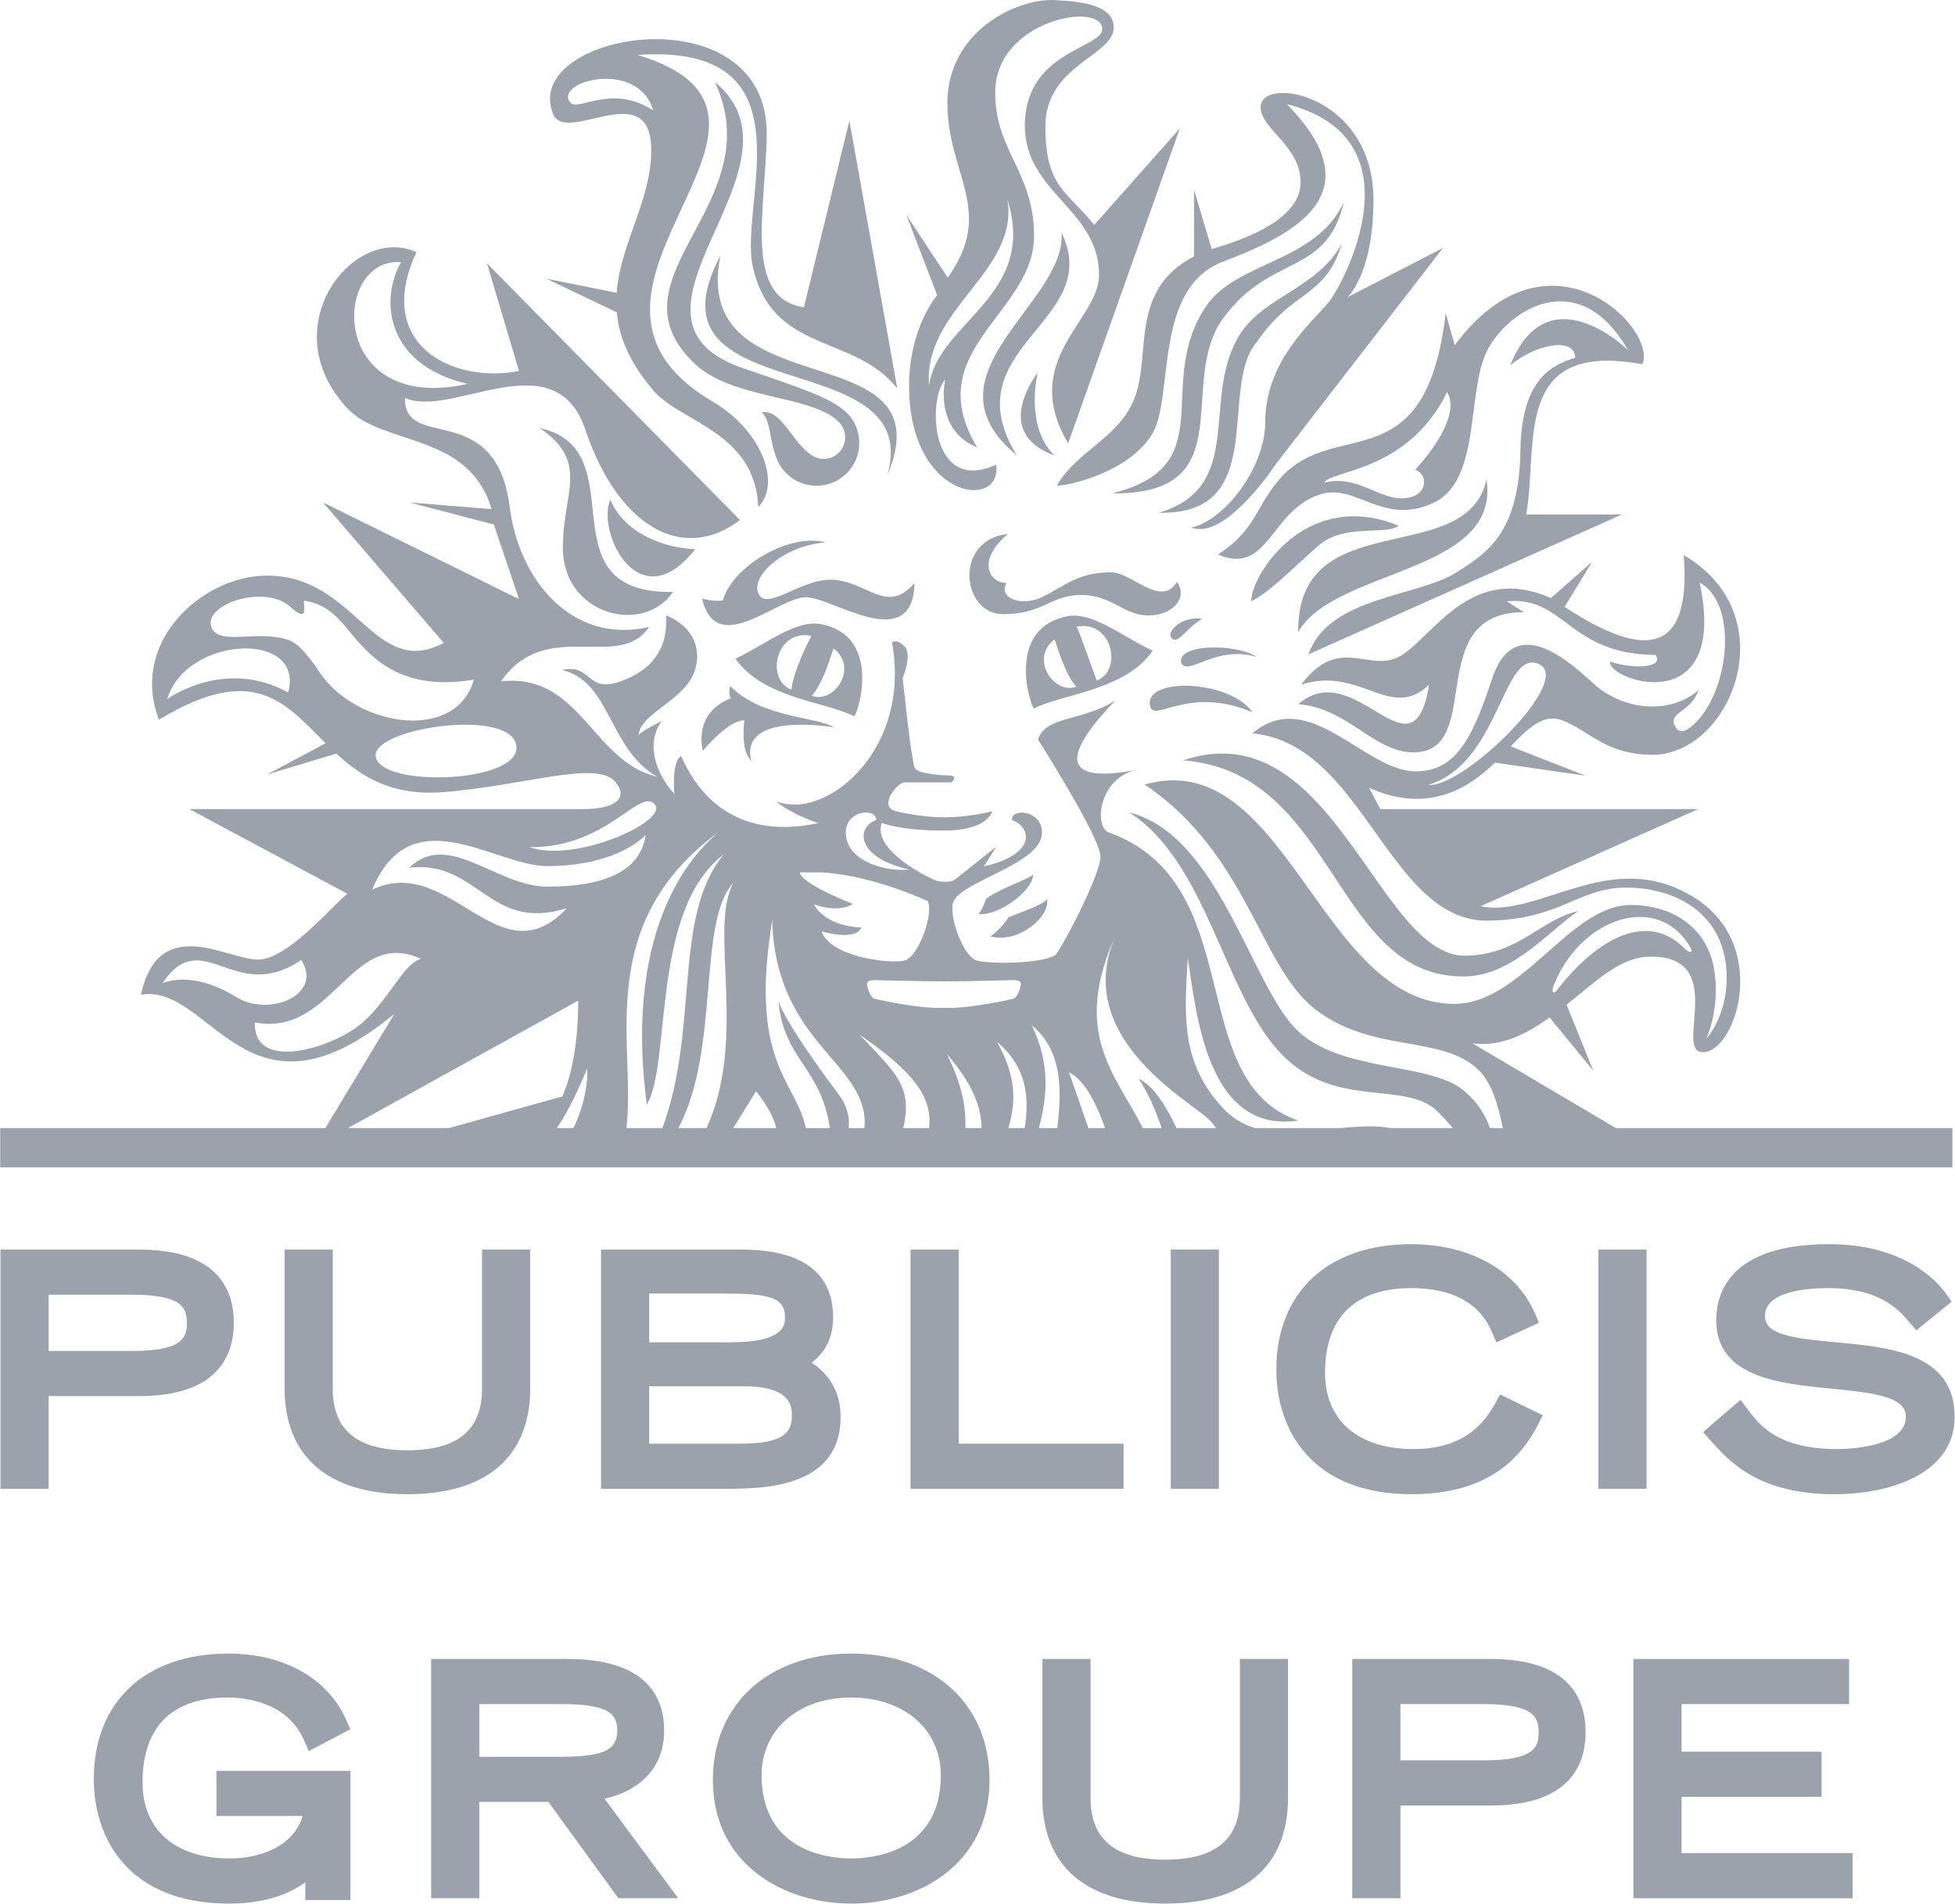<?xml version="1.0" encoding="UTF-8" standalone="no"?>
<!DOCTYPE svg PUBLIC "-//W3C//DTD SVG 1.1//EN" "http://www.w3.org/Graphics/SVG/1.1/DTD/svg11.dtd">
<svg width="100%" height="100%" viewBox="0 0 967 942" version="1.1" xmlns="http://www.w3.org/2000/svg" xmlns:xlink="http://www.w3.org/1999/xlink" xml:space="preserve" xmlns:serif="http://www.serif.com/" style="fill-rule:evenodd;clip-rule:evenodd;stroke-linejoin:round;stroke-miterlimit:2;">
    <g transform="matrix(1,0,0,1,-1272.44,-299.126)">
        <g transform="matrix(4.167,0,0,4.167,0,0)">
            <g transform="matrix(1,0,0,1,311.135,243.168)">
                <path d="M0,-17.685L9.89,-17.685C15.908,-17.685 16.406,-16.097 16.406,-14.329C16.406,-12.579 15.908,-11.007 9.89,-11.007L0,-11.007L0,-17.685ZM21.979,-14.365C21.979,-18.325 20.023,-23.044 10.706,-23.044L-5.715,-23.044L-5.715,5.359L0,5.359L0,-5.648L10.706,-5.648C20.023,-5.648 21.979,-10.388 21.979,-14.365" style="fill:rgb(156,162,171);fill-rule:nonzero;"/>
            </g>
        </g>
        <g transform="matrix(4.167,0,0,4.167,0,0)">
            <g transform="matrix(1,0,0,1,368.294,232.674)">
                <path d="M0,3.942L0,-12.55L-5.714,-12.55L-5.714,3.942C-5.714,8.877 -8.613,11.275 -14.575,11.275C-20.537,11.275 -23.435,8.877 -23.435,3.942L-23.435,-12.55L-29.149,-12.55L-29.149,3.942C-29.149,12.035 -23.974,16.492 -14.575,16.492C-5.176,16.492 0,12.035 0,3.942" style="fill:rgb(156,162,171);fill-rule:nonzero;"/>
            </g>
        </g>
        <g transform="matrix(4.167,0,0,4.167,0,0)">
            <g transform="matrix(1,0,0,1,393.231,225.483)">
                <path d="M0,17.685L-10.813,17.685L-10.813,10.866L0.355,10.866C6.126,10.866 6.126,13.342 6.126,14.4C6.126,16.372 5.084,17.685 0,17.685M-2.202,-0.142C3.434,-0.142 5.309,0.271 5.309,2.717C5.309,3.519 5.309,5.648 -1.136,5.648L-10.813,5.648L-10.813,-0.142L-2.202,-0.142ZM11.912,14.506C11.912,11.09 10.123,9.164 8.469,8.06C9.788,7.064 11.024,5.464 11.024,2.682C11.024,-5.359 2.513,-5.359 -0.284,-5.359L-16.528,-5.359L-16.528,23.044L-2.024,23.044C2.5,23.044 11.912,23.044 11.912,14.506" style="fill:rgb(156,162,171);fill-rule:nonzero;"/>
            </g>
        </g>
        <g transform="matrix(4.167,0,0,4.167,0,0)">
            <g transform="matrix(1,0,0,1,438.729,225.483)">
                <path d="M0,17.685L-19.568,17.685L-19.568,-5.359L-25.283,-5.359L-25.283,23.044L0,23.044L0,17.685Z" style="fill:rgb(156,162,171);fill-rule:nonzero;"/>
            </g>
        </g>
        <g transform="matrix(4.167,0,0,4.167,0,0)">
            <g transform="matrix(-1,0,0,1,894.377,-126.624)">
                <rect x="444.331" y="346.748" width="5.715" height="28.403" style="fill:rgb(156,162,171);"/>
            </g>
        </g>
        <g transform="matrix(4.167,0,0,4.167,0,0)">
            <g transform="matrix(1,0,0,1,487.891,227.675)">
                <path d="M0,13.299L0.608,12.121L-4.469,9.647L-5.06,10.738C-7.021,14.367 -10.179,16.131 -14.714,16.131C-21.308,16.131 -25.243,12.753 -25.243,7.094C-25.243,0.508 -21.7,-2.973 -14.999,-2.973C-10.133,-2.973 -6.913,-1.219 -5.431,2.242L-4.906,3.465L0.156,1.133L-0.355,-0.031C-2.6,-5.14 -8.087,-8.191 -15.034,-8.191C-24.899,-8.191 -31.028,-2.484 -31.028,6.703C-31.028,13.852 -26.817,21.49 -14.999,21.49C-7.753,21.49 -2.847,18.811 0,13.299" style="fill:rgb(156,162,171);fill-rule:nonzero;"/>
            </g>
        </g>
        <g transform="matrix(4.167,0,0,4.167,0,0)">
            <g transform="matrix(-1,0,0,1,995.905,-126.624)">
                <rect x="495.095" y="346.748" width="5.715" height="28.403" style="fill:rgb(156,162,171);"/>
            </g>
        </g>
        <g transform="matrix(4.167,0,0,4.167,0,0)">
            <g transform="matrix(1,0,0,1,523.297,237.517)">
                <path d="M0,-6.385C-5.245,-6.864 -8.429,-7.311 -8.429,-9.494C-8.429,-12.384 -3.701,-12.816 -0.883,-12.816C5.202,-12.816 7.462,-10.205 8.548,-8.95L9.55,-7.811L13.731,-11.21L13.024,-12.2C12.047,-13.569 8.16,-18.033 -0.812,-18.033C-12.474,-18.033 -14.215,-12.372 -14.215,-8.997C-14.215,-2.206 -6.651,-1.475 -0.573,-0.887C4.784,-0.369 8.297,0.142 8.297,2.435C8.297,6.18 1.013,6.289 0.183,6.289C-6.946,6.289 -9.085,3.438 -10.499,1.552L-11.327,0.449L-14.79,3.403L-15.774,4.295L-14.887,5.283C-12.609,7.818 -9.167,11.648 -0.173,11.648C6.403,11.648 14.083,9.235 14.083,2.435C14.083,-5.102 6.274,-5.814 0,-6.385" style="fill:rgb(156,162,171);fill-rule:nonzero;"/>
            </g>
        </g>
        <g transform="matrix(4.167,0,0,4.167,0,0)">
            <g transform="matrix(1,0,0,1,331.054,278.487)">
                <path d="M0,8.875L10.225,8.875C9.136,12.567 5.062,13.919 1.614,13.919C-4.89,13.919 -8.772,10.541 -8.772,4.882C-8.772,-1.704 -5.279,-5.186 1.33,-5.186C3.389,-5.186 8.394,-4.69 10.406,-0.103L10.964,1.173L15.893,-1.425L15.403,-2.531C13.222,-7.46 8.001,-10.403 1.437,-10.403C-8.429,-10.403 -14.558,-4.696 -14.558,4.491C-14.558,11.64 -10.347,19.278 1.472,19.278C5.841,19.278 8.649,18.118 10.545,16.755L10.545,18.853L15.905,18.853L15.905,3.516L0,3.516L0,8.875Z" style="fill:rgb(156,162,171);fill-rule:nonzero;"/>
            </g>
        </g>
        <g transform="matrix(4.167,0,0,4.167,0,0)">
            <g transform="matrix(1,0,0,1,362.255,291.768)">
                <path d="M0,-17.685L9.783,-17.685C15.292,-17.685 16.371,-16.545 16.371,-14.578C16.371,-12.539 15.321,-11.434 9.783,-11.434L0,-11.434L0,-17.685ZM21.943,-14.541C21.943,-18.42 19.957,-23.044 10.493,-23.044L-5.715,-23.044L-5.715,5.359L0,5.359L0,-6.075L8.2,-6.075L16.509,5.359L23.61,5.359L14.863,-6.449C18.498,-7.256 21.943,-9.682 21.943,-14.541" style="fill:rgb(156,162,171);fill-rule:nonzero;"/>
            </g>
        </g>
        <g transform="matrix(4.167,0,0,4.167,0,0)">
            <g transform="matrix(1,0,0,1,406.401,273.443)">
                <path d="M0,18.963C-2.495,18.963 -10.635,18.25 -10.635,9.073C-10.635,3.648 -6.262,-0.141 0,-0.141C6.262,-0.141 10.636,3.648 10.636,9.073C10.636,18.25 2.495,18.963 0,18.963M0,-5.359C-9.822,-5.359 -16.421,0.669 -16.421,9.642C-16.421,19.729 -7.909,24.322 0,24.322C7.908,24.322 16.421,19.729 16.421,9.642C16.421,0.669 9.822,-5.359 0,-5.359" style="fill:rgb(156,162,171);fill-rule:nonzero;"/>
            </g>
        </g>
        <g transform="matrix(4.167,0,0,4.167,0,0)">
            <g transform="matrix(1,0,0,1,452.536,281.273)">
                <path d="M0,3.942C0,8.877 -2.898,11.275 -8.86,11.275C-14.822,11.275 -17.721,8.877 -17.721,3.942L-17.721,-12.55L-23.436,-12.55L-23.436,3.942C-23.436,12.035 -18.26,16.492 -8.86,16.492C0.539,16.492 5.715,12.035 5.715,3.942L5.715,-12.55L0,-12.55L0,3.942Z" style="fill:rgb(156,162,171);fill-rule:nonzero;"/>
            </g>
        </g>
        <g transform="matrix(4.167,0,0,4.167,0,0)">
            <g transform="matrix(1,0,0,1,471.594,291.768)">
                <path d="M0,-17.685L9.89,-17.685C15.907,-17.685 16.406,-16.097 16.406,-14.329C16.406,-12.579 15.907,-11.007 9.89,-11.007L0,-11.007L0,-17.685ZM10.706,-23.044L-5.715,-23.044L-5.715,5.359L0,5.359L0,-5.648L10.706,-5.648C20.022,-5.648 21.979,-10.388 21.979,-14.365C21.979,-18.325 20.022,-23.044 10.706,-23.044" style="fill:rgb(156,162,171);fill-rule:nonzero;"/>
            </g>
        </g>
        <g transform="matrix(4.167,0,0,4.167,0,0)">
            <g transform="matrix(1,0,0,1,504.963,280.761)">
                <path d="M0,4.329L16.617,4.329L16.617,-1.03L0,-1.03L0,-6.678L19.884,-6.678L19.884,-12.037L-5.715,-12.037L-5.715,16.366L20.31,16.366L20.31,11.007L0,11.007L0,4.329Z" style="fill:rgb(156,162,171);fill-rule:nonzero;"/>
            </g>
        </g>
        <g transform="matrix(4.167,0,0,4.167,0,0)">
            <g transform="matrix(1,0,0,1,373.999,118.072)">
                <path d="M0,72.496C-0.023,77.509 -0.717,81.162 -1.876,83.87L-15.338,87.627L-27.335,87.627L0,72.496ZM-26.053,75.474C-29.564,78.192 -38.527,80.949 -38.398,75.087C-29.079,76.892 -26.938,63.657 -18.641,67.557C-20.738,67.947 -22.597,72.786 -26.053,75.474M-49.344,70.421C-44.557,63.333 -40.835,73.095 -32.876,67.667C-30.228,71.841 -36.723,74.444 -40.51,72.122C-44.304,69.771 -47.353,69.676 -49.344,70.421M-3.662,56.53C2.656,56.53 6.4,54.444 7.992,52.854C7.368,57.403 2.529,58.97 -3.604,58.97C-9.744,58.97 -15.395,52.198 -20.066,56.723C-11.851,55.759 -10.63,64.436 -1.35,61.518C-9.375,70.151 -15.247,54.929 -24.473,59.333C-19.8,48.183 -9.952,56.53 -3.662,56.53M9.075,49.181C10.846,51.152 -0.317,56.214 -5.802,54.276C3.382,54.403 7.251,47.187 9.075,49.181M-0.569,87.627L-2.543,87.627C-1.171,85.651 -0.077,83.239 1.073,80.558C1.152,82.208 0.742,84.952 -0.569,87.627M16.595,52.532C14.558,54.35 5.228,62.528 8.136,84.836C11.081,80.02 8.56,61.772 17.259,55.157C11.167,62.577 14.398,75.722 9.99,87.627L5.712,87.627C6.925,78.033 1.603,63.616 16.595,52.532M15.225,87.627L11.884,87.627C16.894,78.306 14.098,63.168 18.419,58.511C15.42,63.911 20.155,76.95 15.225,87.627M23.5,87.627L18.393,87.627L21.108,83.257C22.496,84.99 23.227,86.409 23.5,87.627M22.865,64.056L23.013,62.871C23.415,77.429 34,79.737 34,86.977C34,87.2 33.979,87.412 33.966,87.627L32.103,87.627C32.23,86.302 31.929,84.988 30.954,83.688C24.059,74.488 23.764,72.513 23.764,72.513C24.356,79.488 28.802,80.383 29.87,87.627L27.005,87.627C25.947,82.204 20.441,80.077 22.865,64.056M28.951,57.276C35.056,57.636 41.488,60.69 41.488,60.69C42.214,62.245 40.379,67.248 38.778,67.729C37.28,68.177 29.953,67.401 28.889,64.282C33.294,65.467 33.59,63.815 33.59,63.815C33.59,63.815 29.573,63.843 27.951,61.056C31.091,62.179 32.599,61.011 32.599,61.011C32.599,61.011 26.493,58.677 26.305,57.276L28.951,57.276ZM35.361,51.064C33.107,51.805 32.725,55.446 39.271,56.93C37.143,57.238 31.924,56.268 31.765,52.674C31.628,49.851 35.445,49.581 35.361,51.064M43.405,70.214C46.189,70.214 51.473,70.063 51.619,70.063C52.367,70.063 52.517,70.308 52.549,70.438C52.568,70.723 52.199,72.126 51.639,72.27C51.598,72.296 46.441,73.505 43.405,73.35C40.379,73.505 35.222,72.296 35.171,72.27C34.621,72.126 34.231,70.723 34.273,70.438C34.295,70.308 34.434,70.063 35.181,70.063C35.181,70.063 40.623,70.214 43.405,70.214M43.744,78.825C46.918,82.51 47.834,85.181 47.881,87.627L45.949,87.627C46.042,85.267 45.602,82.514 43.744,78.825M38.582,87.627C39.725,82.608 37.654,81.079 33.419,76.559C39.778,80.934 42.072,83.952 41.652,87.627L38.582,87.627ZM52.998,87.627L51.053,87.627C51.899,84.767 52.139,81.725 49.712,77.396C53.295,80.431 53.545,83.991 52.998,87.627M56.859,87.627L54.684,87.627C55.626,83.991 56.109,80.111 53.832,75.424C57.467,78.41 57.426,83.052 56.859,87.627M62.543,87.627L60.555,87.627L58.253,81C60.048,81.917 61.371,84.399 62.543,87.627M63.944,64.416C58.295,76.556 72.222,84.147 74.824,86.567C75.123,86.844 75.421,87.217 75.719,87.627L71.021,87.627C69.646,84.743 68.181,82.536 66.527,81.782C67.666,83.493 68.518,85.491 69.252,87.627L67.021,87.627C63.779,81.214 58.402,76.314 63.944,64.416M-24.038,43.497C-24.504,40.103 -7.464,37.592 -7.329,42.453C-7.203,46.694 -23.535,47.241 -24.038,43.497M-31.083,32.918C-32.231,31.395 -33.212,30.079 -34.444,29.664C-36.039,29.139 -37.809,29.204 -39.378,29.274C-41.32,29.37 -42.998,29.446 -43.515,28.244C-43.861,27.461 -43.492,26.628 -42.48,25.892C-41.447,25.155 -39.928,24.647 -38.398,24.563C-36.669,24.444 -35.185,24.862 -34.214,25.731C-33.254,26.59 -32.864,26.659 -32.696,26.579C-32.452,26.462 -32.516,25.892 -32.537,25.508C-32.578,25.225 -32.621,25.005 -32.452,25.028C-29.732,25.472 -28.415,27.15 -27.023,28.831C-24.695,31.626 -21.109,35.878 -12.389,34.391C-14.594,42.149 -27.098,39.847 -31.083,32.918M-34.425,35.917C-42.038,31.729 -48.795,36.71 -48.795,36.71C-46.518,29.147 -32.422,28.518 -34.425,35.917M-21.036,-15.161C-23.501,-10.871 -23.019,-3.041 -13.149,-0.716C-29.689,2.961 -29.271,-15.816 -21.036,-15.161M115.752,70.811C118.768,62.784 128.213,59.333 132.115,66.356C132.305,66.706 132.01,66.977 131.326,66.304C126.443,61.411 120.182,66.059 116.261,71.155C115.701,71.881 115.522,71.426 115.752,70.811M114.002,32.536C118.307,34.388 104.987,47.356 100.9,46.882C109.416,44.354 109.704,30.672 114.002,32.536M123.17,87.627L106.147,77.571C109.544,78.007 112.527,76.501 115.303,74.495L120.484,80.824L117.315,72.979C120.76,70.278 123.576,67.372 127.099,67.287C136.703,67.051 129.977,78.581 133.486,78.62C137.41,78.653 141.666,65.778 132.254,60.126C122.512,54.229 114.002,62.741 107.107,61.294L132.94,49.761L95.205,49.761L93.865,47.229C100.699,50.303 105.561,47.45 108.816,44.245L119.56,45.794L110.681,42.321C112.803,40.103 114.594,38.378 116.839,39.237C120.023,40.454 121.891,43.257 127.426,43.317C136.768,43.423 143.566,26.818 131.221,19.611C132.158,31.451 126.645,32.042 117.078,25.754L120.36,20.397L115.459,24.71C106.266,20.62 101.785,28.748 97.916,31.385C94.043,34 90.502,28.748 85.797,35.003C92.811,32.694 96.385,39.399 100.995,35.003C99.083,46.882 92.262,31.385 85.463,37.311C91.355,37.753 94.436,43.026 99.125,43.026C107.772,43.026 100.064,26.39 112.239,26.39L110.218,25.093C117.123,24.444 117.473,31.344 127.876,31.47C128.953,33.036 125.158,33.159 122.49,32.249C122.055,34.464 136.615,39.416 133.116,22.868C137.703,25.354 136.703,35.763 132.41,39.719C131.577,40.485 130.799,40.864 130.283,40.063C129.109,38.293 132.115,38.324 132.969,35.643C129.713,38.478 124.156,38.239 120.36,34.729C116.575,31.204 110.894,26.916 108.457,34.335C106.032,41.761 104,45.205 99.527,45.283C93.37,45.384 86.843,35.058 80.012,40.767C93.072,41.977 96.153,62.741 107.646,63.003C116.575,63.003 118.59,59.081 124.398,59.081C130.239,59.081 136.324,62.149 136.324,69.811C136.324,74.444 133.888,77.047 133.888,77.047C133.888,77.047 135.678,73.284 134.783,68.504C133.921,63.933 130.018,61.142 124.916,61.142C117.747,61.142 111.98,72.887 104,72.887C88.036,72.887 83.932,42.106 67.233,46.843C79.527,55.147 80.875,68.435 87.487,73.533C94.193,78.698 102.174,76.585 106.601,80.477C108.4,82.054 109.155,84.724 109.748,87.627L108.229,87.627C107.684,86.136 106.884,84.749 105.561,83.587C101.732,79.564 90.238,81.33 84.957,75.634C79.688,69.919 75.814,52.786 65.422,50.159C74.487,55.974 76.502,70.975 82.994,78.326C89.469,85.681 98.041,81.782 101.983,85.64C102.684,86.321 103.266,86.98 103.799,87.627L96.363,87.627C95.706,87.509 95.003,87.429 94.213,87.421C93.01,87.415 91.789,87.508 90.571,87.627L80.318,87.627C78.973,87.212 77.724,86.504 76.615,85.347C71.469,79.913 71.946,74.198 72.356,67.45C73.352,73.792 74.581,88.37 85.474,86.735C71.766,82.053 79.737,58.56 62.982,52.536C61.171,51.873 61.793,45.975 66.359,45.093C57.313,46.829 57.366,43.517 63.756,36.866C59.82,39.374 55.52,38.648 54.568,41.493C54.568,41.493 61.984,53.134 61.984,55.405C61.984,57.681 57.103,66.853 56.563,67.149C54.729,68.136 48.781,68.177 47.266,67.729C45.693,67.248 43.846,62.245 44.564,60.69C45.703,58.265 54.879,56.268 55.045,52.674C55.162,49.851 51.345,49.581 51.473,51.064C53.684,51.805 54.635,55.064 48.149,56.565L49.614,54.229C49.614,54.229 44.809,58.067 44.564,58.229C44.323,58.394 43.195,58.473 42.487,58.251C41.783,58.026 34.842,54.693 36.025,51.394C36.025,51.394 38.134,52.312 43.383,52.312C48.666,52.312 49.139,50.025 49.139,50.025C49.139,50.025 46.327,50.74 43.459,50.74C40.577,50.74 37.766,50.025 37.766,50.025C35.487,49.495 37.902,46.62 38.705,46.585L44.172,46.585C44.503,46.585 44.965,45.823 44.218,45.776C43.668,45.761 40.188,45.672 39.914,44.817C39.451,43.356 38.514,34.213 38.514,34.213C38.514,34.213 39.707,31.366 38.711,30.425C37.734,29.474 37.25,29.97 37.25,29.97C39.516,42.666 29.783,50.573 24.218,49.044L23.562,48.929C24.807,49.864 26.421,50.728 28.505,51.427C18.123,53.631 13.885,47.306 12.218,43.466C11.313,43.931 11.288,46.396 11.406,47.967C9.243,45.597 7.948,41.968 9.921,39.315C7.273,40.591 7.169,40.999 7.169,40.999C7.273,38.817 11.092,37.394 13.02,34.856C14.918,32.315 14.539,28.413 10.425,26.765C10.699,30.68 8.759,33.357 4.796,34.677C0.957,35.948 1.61,32.466 -1.953,33.241C3.869,34.566 3.562,42.611 9.372,45.921C1.61,44.1 0.272,33.549 -9.176,34.595C-3.743,26.855 4.847,33.503 8.402,28.143C-0.793,30.249 -7.054,22.487 -8.12,13.979C-9.744,0.956 -20.738,7.376 -20.558,0.956C-15.026,3.452 -2.752,-6.036 0.863,4.768C4.659,16.065 12.313,20.666 19.198,15.446L-10.829,-15.02L-7.036,-2.249C-14.877,-0.702 -24.334,-5.378 -19.204,-16.343C-26.623,-19.79 -36.448,-7.454 -27.381,2.214C-23.188,6.667 -12.969,5.029 -10.283,14.151L-20.013,13.364L-10.016,15.979L-7.036,24.829L-30.29,13.364L-15.965,30.034C-24.334,34.464 -26.412,21.779 -37.239,22.05C-44.811,22.231 -53.29,30.034 -49.764,39.154C-38.439,32.29 -34.795,37.184 -29.986,41.947L-36.966,45.672L-28.712,43.171C-25.778,45.888 -22.185,48.183 -16.228,47.762C-6.443,47.032 2.191,43.876 4.404,46.535C6.113,48.556 4.152,49.761 0.622,49.761L-46.159,49.761L-27.404,59.811C-29.216,61.215 -34.444,67.63 -38.05,67.63C-41.645,67.63 -49.764,62.075 -51.915,71.798C-43.576,70.374 -39.35,88.594 -21.818,74.061L-30.018,87.627L-68.613,87.627L-68.613,92.286L163.114,92.286L163.114,87.627L123.17,87.627Z" style="fill:rgb(156,162,171);fill-rule:nonzero;"/>
            </g>
        </g>
        <g transform="matrix(4.167,0,0,4.167,0,0)">
            <g transform="matrix(1,0,0,1,424.995,144.843)">
                <path d="M0,-9.672C-6.493,-8.963 -5.471,-0.15 -0.589,-0.15C4.282,-0.15 5.01,-2.424 8.709,-2.424C12.398,-2.424 13.719,0 16.693,0C19.622,0 21.404,-2.123 20.073,-3.984C18.154,-0.85 14.751,-5.121 12.252,-5.121C8.416,-5.121 6.771,-3.536 4.282,-2.279C1.478,-0.85 -1.201,-2.205 -0.154,-3.851C-2.299,-3.883 -3.689,-6.549 0,-9.672" style="fill:rgb(156,162,171);fill-rule:nonzero;"/>
            </g>
        </g>
        <g transform="matrix(4.167,0,0,4.167,0,0)">
            <g transform="matrix(-0.541,0.841,0.841,0.541,456.749,113.636)">
                <path d="M-0.174,-9.89C11.069,-10.123 14.619,2.054 24.535,-7.237C16.193,6.015 9.38,-8.052 -0.174,-7.407C-9.732,-6.765 -10.843,0.222 -19.446,-2.833C-11.584,-1.686 -6.618,-9.771 -0.174,-9.89" style="fill:rgb(156,162,171);fill-rule:nonzero;"/>
            </g>
        </g>
        <g transform="matrix(4.167,0,0,4.167,0,0)">
            <g transform="matrix(1,0,0,1,430.522,116.015)">
                <path d="M0,9.833C-3.586,6.313 -1.973,0 -1.973,0C-1.973,0 -7.623,7.086 0,9.833" style="fill:rgb(156,162,171);fill-rule:nonzero;"/>
            </g>
        </g>
        <g transform="matrix(4.167,0,0,4.167,0,0)">
            <g transform="matrix(-0.473,0.881,0.881,0.473,459.234,118.528)">
                <path d="M-3.339,-9.201C5.622,-10.101 12.409,0.124 20.157,-7.687C14.163,4.175 3.627,-8.72 -3.339,-7.013C-10.719,-6.211 -11.604,-2.334 -18.282,-3.667C-12.37,-3.679 -8.46,-8.697 -3.339,-9.201" style="fill:rgb(156,162,171);fill-rule:nonzero;"/>
            </g>
        </g>
        <g transform="matrix(4.167,0,0,4.167,0,0)">
            <g transform="matrix(1,0,0,1,471.376,138.671)">
                <path d="M0,-4.483C-10.984,-8.977 -17.501,1.382 -17.501,4.494C-14.836,3.218 -10.471,-1.554 -8.837,-2.624C-5.852,-4.583 -1.224,-3.389 0,-4.483" style="fill:rgb(156,162,171);fill-rule:nonzero;"/>
            </g>
        </g>
        <g transform="matrix(4.167,0,0,4.167,0,0)">
            <g transform="matrix(1,0,0,1,445.557,149.925)">
                <path d="M0,0.515C0.789,2.279 4.059,-1.651 8.993,-0.145C6.608,-1.764 -0.437,-1.751 0,0.515" style="fill:rgb(156,162,171);fill-rule:nonzero;"/>
            </g>
        </g>
        <g transform="matrix(4.167,0,0,4.167,0,0)">
            <g transform="matrix(1,0,0,1,481.811,146.82)">
                <path d="M0,-18.132C-2.319,-7.366 -22.518,-15.331 -22.35,0C-18.069,-7.589 1.753,-6.915 0,-18.132" style="fill:rgb(156,162,171);fill-rule:nonzero;"/>
            </g>
        </g>
        <g transform="matrix(4.167,0,0,4.167,0,0)">
            <g transform="matrix(1,0,0,1,441.856,154.422)">
                <path d="M0,1.084C0.38,3.385 4.429,-1.4 12.187,1.932C9.519,-1.936 -0.581,-2.301 0,1.084" style="fill:rgb(156,162,171);fill-rule:nonzero;"/>
            </g>
        </g>
        <g transform="matrix(4.167,0,0,4.167,0,0)">
            <g transform="matrix(1,0,0,1,426.03,99.399)">
                <path d="M0,26.408C-7.824,13.558 10.52,10.606 5.335,0C5.998,8.297 -11.622,16.857 0,26.408" style="fill:rgb(156,162,171);fill-rule:nonzero;"/>
            </g>
        </g>
        <g transform="matrix(4.167,0,0,4.167,0,0)">
            <g transform="matrix(1,0,0,1,428.013,180.677)">
                <path d="M0,-5.06C-1.055,-4.312 -3.576,-3.582 -5.548,-2.258C-5.748,-1.914 -6.084,-0.697 -6.528,-0.413C-4.5,0 -0.16,-2.922 0,-5.06" style="fill:rgb(156,162,171);fill-rule:nonzero;"/>
            </g>
        </g>
        <g transform="matrix(4.167,0,0,4.167,0,0)">
            <g transform="matrix(1,0,0,1,401.716,147.725)">
                <path d="M0,6.658C1.378,5.172 2.363,1.596 2.592,1.038C5.629,3.379 2.592,7.658 0,6.658M-2.403,5.929C-5.557,4.737 -4.238,-1.336 -0.041,-0.453C-0.293,0.034 -2.216,3.736 -2.403,5.929M1.149,-1.839C-1.896,-2.455 -5.524,0.611 -9.059,2.248C-5.738,7.03 1.962,7.413 5.052,9.113C5.746,8.053 8.086,-0.461 1.149,-1.839" style="fill:rgb(156,162,171);fill-rule:nonzero;"/>
            </g>
        </g>
        <g transform="matrix(4.167,0,0,4.167,0,0)">
            <g transform="matrix(1,0,0,1,413.913,144.056)">
                <path d="M0,-3.07C-3.341,0.871 -5.722,-3.453 -9.972,-3.453C-13.624,-3.497 -17.87,0.595 -18.605,-2.045C-19.186,-4.09 -15.432,-7.511 -10.533,-7.88C-14.708,-9.04 -21.529,-5.204 -22.761,-0.979C-24.102,-0.85 -25.219,-1.218 -25.219,-1.218C-23.509,5.97 -16.266,-1.376 -12.859,-1.376C-9.782,-1.376 -0.187,5.565 0,-3.07" style="fill:rgb(156,162,171);fill-rule:nonzero;"/>
            </g>
        </g>
        <g transform="matrix(4.167,0,0,4.167,0,0)">
            <g transform="matrix(1,0,0,1,424.943,108.51)">
                <path d="M0,-13.022C3.624,-1.549 -8.306,1.496 -9.3,9.067C-10.035,-0.087 1.402,-4.429 0,-13.022M-11.988,-11.191L-8.349,-1.691C-8.349,-1.691 -11.673,2.188 -11.673,9.09C-11.673,22.634 -0.569,23.897 -1.339,18.434C-9.142,21.999 -9.521,10.709 -7.381,8.323C-7.381,8.323 -8.804,14.245 -3.587,16.391C-10.544,4.871 3.162,0.485 3.162,-8.708C3.162,-16.375 -1.55,-18.866 -1.445,-25.9C-1.32,-34.366 11.136,-36.575 11.261,-33.316C11.364,-30.988 2.212,-30.726 2.067,-21.993C1.929,-13.813 11.069,-11.845 10.871,-3.892C10.723,1.311 1.39,6.124 7.212,15.905L20.472,-21.493L10.31,-10.024C7.062,-14.078 4.511,-14.459 4.511,-21.732C4.511,-29.029 12.619,-30.075 12.619,-33.469C12.619,-36.197 8.55,-36.575 5.579,-36.712C0.991,-36.919 -7.126,-32.939 -7.126,-24.486C-7.126,-16.005 -1.394,-11.716 -7.085,-3.765L-11.988,-11.191Z" style="fill:rgb(156,162,171);fill-rule:nonzero;"/>
            </g>
        </g>
        <g transform="matrix(4.167,0,0,4.167,0,0)">
            <g transform="matrix(1,0,0,1,404.353,157.293)">
                <path d="M0,0.839C-1.877,-0.422 -8.563,-0.232 -12.313,-4.069C-12.313,-4.069 -12.599,-3.279 -12.24,-2.621C-16.869,-0.77 -15.553,3.611 -15.553,3.611C-15.553,3.611 -12.538,-0.057 -10.629,0.009C-10.629,0.009 -11.05,2.947 -10.198,4.285L-9.796,4.908C-11.408,-1.163 0,0.839 0,0.839" style="fill:rgb(156,162,171);fill-rule:nonzero;"/>
            </g>
        </g>
        <g transform="matrix(4.167,0,0,4.167,0,0)">
            <g transform="matrix(1,0,0,1,373.049,118.596)">
                <path d="M0,-34.653C-2.035,-37.123 8.025,-39.886 9.855,-33.698C4.892,-36.941 0.95,-33.498 0,-34.653M-2.827,-13.728L5.525,-9.732C5.777,-6.867 6.99,-3.826 9.879,-0.445C13.115,3.342 21.949,4.461 22.319,13.373C25.009,10.668 22.902,4.416 16.912,0.867C-5.494,-12.291 32.208,-32.908 7.993,-40.298C28.919,-41.705 19.99,-22.781 21.665,-15.192C23.975,-4.72 33.644,-7.252 38.819,-0.699L33.136,-32.49L27.739,-10.334C20.612,-11.383 23.132,-21.495 23.321,-30.65C23.669,-48.026 -6.052,-43.05 -2.026,-33.265C-0.507,-29.552 9.554,-37.869 9.616,-29.078C9.668,-23.098 5.934,-17.91 5.514,-12.048L-2.827,-13.728Z" style="fill:rgb(156,162,171);fill-rule:nonzero;"/>
            </g>
        </g>
        <g transform="matrix(4.167,0,0,4.167,0,0)">
            <g transform="matrix(1,0,0,1,390.88,128.171)">
                <path d="M0,-26.057C-9.872,-7.384 24.269,-15.881 19.827,0C27.007,-17.164 -3.735,-7.606 0,-26.057" style="fill:rgb(156,162,171);fill-rule:nonzero;"/>
            </g>
        </g>
        <g transform="matrix(4.167,0,0,4.167,0,0)">
            <g transform="matrix(1,0,0,1,479.355,156.406)">
                <path d="M0,31.29C5.677,31.166 10.167,25.573 13.379,23.521C8.767,24.583 6.339,28.689 0,28.834C-10.404,29.038 -15.822,-0.361 -33.547,5.64C-15.285,7.075 -15.707,31.651 0,31.29" style="fill:rgb(156,162,171);fill-rule:nonzero;"/>
            </g>
        </g>
        <g transform="matrix(4.167,0,0,4.167,0,0)">
            <g transform="matrix(1,0,0,1,403.117,84.708)">
                <path d="M0,41.555C-0.503,41.555 -0.97,41.394 -1.38,41.129C-3.73,39.648 -4.976,35.591 -7.36,36.029C-5.977,37.093 -6.596,40.912 -4.636,43.025C-3.712,44.086 -2.351,44.739 -0.836,44.739C1.984,44.739 4.24,42.47 4.24,39.664C4.24,38.031 3.481,36.574 2.278,35.659C0.485,34.266 -2.063,33.331 -9.497,30.808C-27.179,24.8 -0.705,6.859 -12.894,-3.184C-6.201,11.26 -25.736,19.843 -15.583,29.97C-11.175,34.557 -1.537,33.863 1.772,37.128C2.258,37.587 2.564,38.263 2.564,38.993C2.564,40.403 1.424,41.555 0,41.555" style="fill:rgb(156,162,171);fill-rule:nonzero;"/>
            </g>
        </g>
        <g transform="matrix(4.167,0,0,4.167,0,0)">
            <g transform="matrix(1,0,0,1,387.884,139.587)">
                <path d="M0,-2.612C-3.186,-2.7 -8.299,-4.215 -10.08,-8.497C-11.733,-4.592 -6.663,5.885 0,-2.612" style="fill:rgb(156,162,171);fill-rule:nonzero;"/>
            </g>
        </g>
        <g transform="matrix(4.167,0,0,4.167,0,0)">
            <g transform="matrix(1,0,0,1,429.603,183.891)">
                <path d="M0,-5.395C-0.199,-4.89 -1.627,-4.333 -4.522,-3.226C-4.924,-2.57 -5.809,-1.505 -6.695,-0.953C-3.236,0 0.591,-3.512 0,-5.395" style="fill:rgb(156,162,171);fill-rule:nonzero;"/>
            </g>
        </g>
        <g transform="matrix(4.167,0,0,4.167,0,0)">
            <g transform="matrix(1,0,0,1,444.333,146.086)">
                <path d="M0,1.313C0.727,2.509 1.79,0.237 3.754,-0.843C1.199,-1.196 -0.371,0.663 0,1.313" style="fill:rgb(156,162,171);fill-rule:nonzero;"/>
            </g>
        </g>
        <g transform="matrix(4.167,0,0,4.167,0,0)">
            <g transform="matrix(1,0,0,1,430.532,152.554)">
                <path d="M0,-4.868C0.242,-4.315 1.211,-0.733 2.594,0.748C0,1.744 -3.016,-2.529 0,-4.868M5.008,0.025C5.008,0.025 2.91,-5.876 2.646,-6.364C6.843,-7.239 8.148,-1.167 5.008,0.025M11.659,-3.516C8.139,-5.143 4.514,-8.221 1.474,-7.604C-5.493,-6.223 -3.143,2.288 -2.459,3.353C0.654,1.649 8.349,1.265 11.659,-3.516" style="fill:rgb(156,162,171);fill-rule:nonzero;"/>
            </g>
        </g>
        <g transform="matrix(4.167,0,0,4.167,0,0)">
            <g transform="matrix(1,0,0,1,477.143,128.778)">
                <path d="M0,-10.453C1.917,-7.168 -3.796,-1.24 -3.796,-1.24C-2.298,-0.693 -2.361,1.455 -4.229,2.002C-7.601,2.996 -10.28,-0.799 -14.604,0.31C-13.707,-1.24 -4.705,-0.906 0,-10.453M-19.661,-0.375C-22.783,3.045 -22.563,5.848 -27.222,8.831C-21.14,11.447 -20.981,3.399 -14.909,1.649C-10.765,0.438 -7.611,5.442 -1.685,2.727C4.259,0.005 2.12,-10.992 4.998,-15.845C7.889,-20.681 15.835,-25.209 21.466,-15.436C21.466,-15.436 11.958,-24.791 7.485,-13.627C10.589,-16.211 15.192,-17.004 15.192,-14.523C12.755,-13.747 8.825,-12.312 8.696,-3.585C8.551,6.572 4.448,8.768 1.253,10.861C-3.354,13.912 -14.077,13.754 -16.458,20.679L20.728,4.088L9.384,4.088C10.858,-4.234 7.623,-16.623 23.163,-13.747C25.069,-17.876 12.138,-31.132 0.896,-16.014L-0.179,-19.826C-2.53,0.31 -13.169,-7.496 -19.661,-0.375" style="fill:rgb(156,162,171);fill-rule:nonzero;"/>
            </g>
        </g>
        <g transform="matrix(4.167,0,0,4.167,0,0)">
            <g transform="matrix(1,0,0,1,385.248,127.757)">
                <path d="M0,14.3C-15.679,14.562 -4.144,-2.634 -15.837,-5.162C-9.808,-1.096 -13.115,2.554 -13.074,9.13C-13.023,17.064 -3.522,19.462 0,14.3" style="fill:rgb(156,162,171);fill-rule:nonzero;"/>
            </g>
        </g>
        <g transform="matrix(4.167,0,0,4.167,0,0)">
            <g transform="matrix(1,0,0,1,440.093,97.811)">
                <path d="M0,21.078C-1.812,25.98 -6.832,27.367 -9.289,31.621C-7.918,31.665 -0.631,30.01 2.066,25.443C4.658,21.029 2.119,8.16 10.471,5.021C19.201,1.721 28.342,-3.129 18.02,-13.662C33.855,-9.652 24.959,7.244 23.08,9.724C21.287,12.019 15.456,16.645 15.456,24.061C15.456,29.56 10.521,35.83 6.676,36.592C10.732,38.236 16.808,28.944 16.808,28.944L36.545,3.412L25.189,9.274C25.189,9.274 28.301,6.587 28.301,-2.314C28.301,-14.905 14.781,-17.158 14.908,-13.247C15.014,-10.648 19.506,-8.807 19.653,-4.527C19.781,-0.252 13.782,2.179 9.098,3.541L7.002,-3.496L7.002,4.416C-0.672,8.378 1.906,15.924 0,21.078" style="fill:rgb(156,162,171);fill-rule:nonzero;"/>
            </g>
        </g>
    </g>
</svg>

